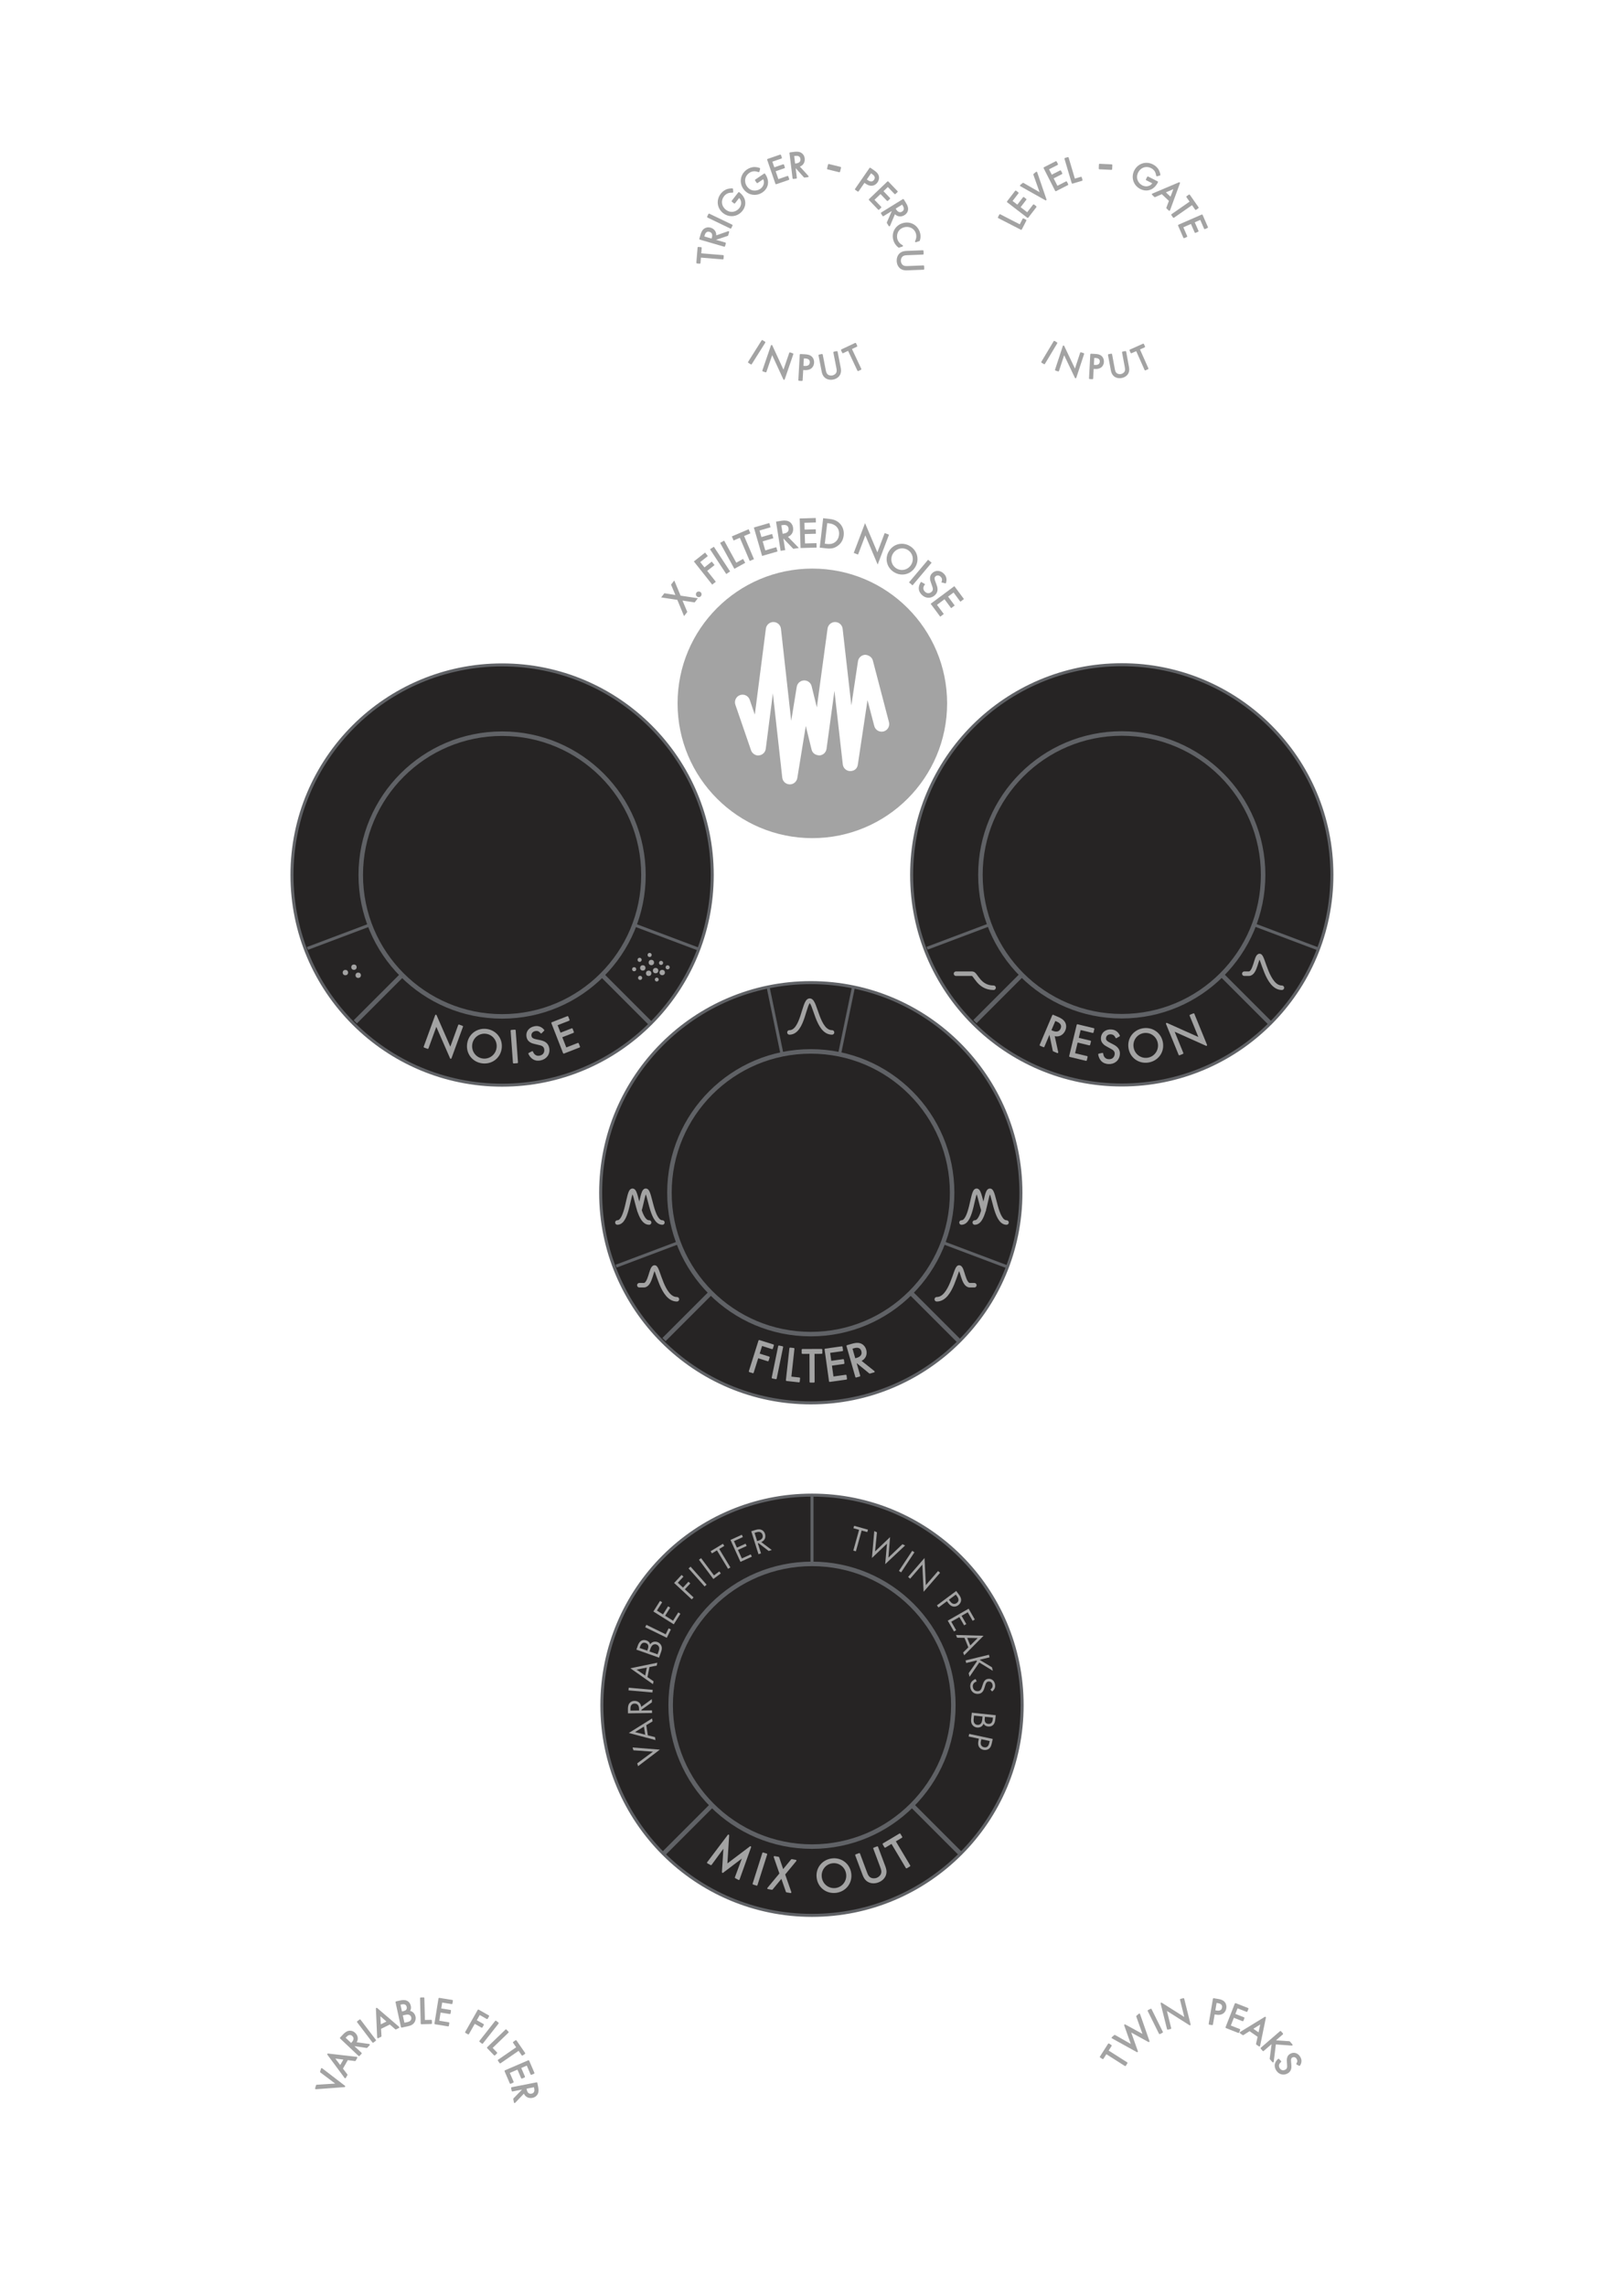 <?xml version="1.0" encoding="utf-8"?>
<!-- Generator: Adobe Illustrator 24.0.2, SVG Export Plug-In . SVG Version: 6.00 Build 0)  -->
<svg version="1.0" id="Layer_1" xmlns="http://www.w3.org/2000/svg" xmlns:xlink="http://www.w3.org/1999/xlink" x="0px" y="0px"
	 width="270px" height="380px" viewBox="0 0 270 380" enable-background="new 0 0 270 380" xml:space="preserve">
<g id="_x31_0">
	<rect y="-0" fill="none" width="270" height="380"/>
	<g>
		<circle fill="#262424" stroke="#606266" stroke-width="0.5" stroke-miterlimit="10" cx="83.477" cy="145.477" r="34.934"/>
		
			<line fill="none" stroke="#606266" stroke-width="0.75" stroke-miterlimit="10" x1="83.477" y1="145.477" x2="59.07" y2="169.884"/>
		
			<line fill="none" stroke="#606266" stroke-width="0.5" stroke-miterlimit="10" x1="83.477" y1="145.477" x2="51.116" y2="157.68"/>
		
			<line fill="none" stroke="#606266" stroke-width="0.5" stroke-miterlimit="10" x1="83.477" y1="145.477" x2="116.172" y2="157.807"/>
		
			<line fill="none" stroke="#606266" stroke-width="0.75" stroke-miterlimit="10" x1="83.477" y1="145.477" x2="108.178" y2="170.179"/>
		<circle fill="#262424" stroke="#606266" stroke-width="0.75" stroke-miterlimit="10" cx="83.477" cy="145.477" r="23.5"/>
	</g>
	<g>
		<circle fill="#262424" stroke="#606266" stroke-width="0.5" stroke-miterlimit="10" cx="186.5" cy="145.446" r="34.934"/>
		
			<line fill="none" stroke="#606266" stroke-width="0.75" stroke-miterlimit="10" x1="186.5" y1="145.446" x2="162.093" y2="169.852"/>
		
			<line fill="none" stroke="#606266" stroke-width="0.5" stroke-miterlimit="10" x1="186.5" y1="145.446" x2="154.14" y2="157.649"/>
		
			<line fill="none" stroke="#606266" stroke-width="0.5" stroke-miterlimit="10" x1="186.5" y1="145.446" x2="219.196" y2="157.775"/>
		
			<line fill="none" stroke="#606266" stroke-width="0.75" stroke-miterlimit="10" x1="186.5" y1="145.446" x2="211.202" y2="170.147"/>
		<circle fill="#262424" stroke="#606266" stroke-width="0.75" stroke-miterlimit="10" cx="186.5" cy="145.446" r="23.5"/>
	</g>
	<g>
		<circle fill="#262424" stroke="#606266" stroke-width="0.5" stroke-miterlimit="10" cx="134.798" cy="198.298" r="34.934"/>
		
			<line fill="none" stroke="#606266" stroke-width="0.75" stroke-miterlimit="10" x1="134.798" y1="198.298" x2="110.391" y2="222.705"/>
		
			<line fill="none" stroke="#606266" stroke-width="0.5" stroke-miterlimit="10" x1="134.798" y1="198.298" x2="102.438" y2="210.501"/>
		
			<line fill="none" stroke="#606266" stroke-width="0.5" stroke-miterlimit="10" x1="134.798" y1="198.298" x2="127.698" y2="164.086"/>
		
			<line fill="none" stroke="#606266" stroke-width="0.5" stroke-miterlimit="10" x1="134.798" y1="198.298" x2="141.897" y2="164.086"/>
		
			<line fill="none" stroke="#606266" stroke-width="0.5" stroke-miterlimit="10" x1="134.798" y1="198.298" x2="167.493" y2="210.628"/>
		
			<line fill="none" stroke="#606266" stroke-width="0.75" stroke-miterlimit="10" x1="134.798" y1="198.298" x2="159.5" y2="223"/>
		<circle fill="#262424" stroke="#606266" stroke-width="0.75" stroke-miterlimit="10" cx="134.798" cy="198.298" r="23.5"/>
	</g>
	<g>
		<circle fill="#262424" stroke="#606266" stroke-width="0.5" stroke-miterlimit="10" cx="135" cy="283.5" r="34.934"/>
		
			<line fill="none" stroke="#606266" stroke-width="0.75" stroke-miterlimit="10" x1="135" y1="283.5" x2="110.304" y2="308.196"/>
		
			<line fill="none" stroke="#606266" stroke-width="0.75" stroke-miterlimit="10" x1="135" y1="283.5" x2="159.696" y2="308.196"/>
		<line fill="none" stroke="#606266" stroke-width="0.5" stroke-miterlimit="10" x1="135" y1="248.566" x2="135" y2="283.5"/>
		<circle fill="#262424" stroke="#606266" stroke-width="0.75" stroke-miterlimit="10" cx="135" cy="283.5" r="23.5"/>
	</g>
	<g>
		<circle fill="none" cx="71" cy="351" r="14.578"/>
		
			<path fill="#A3A3A3" stroke="#A3A3A3" stroke-width="0.25" stroke-linecap="round" stroke-linejoin="round" stroke-miterlimit="10" d="
			M52.661,346.719l3.413-0.215l-2.734-2.055l0.148-0.495l3.781,2.907l-4.756,0.353L52.661,346.719z"/>
		
			<path fill="#A3A3A3" stroke="#A3A3A3" stroke-width="0.25" stroke-linecap="round" stroke-linejoin="round" stroke-miterlimit="10" d="
			M57.758,342.368l-0.889,1.55l0.777,1.025l-0.256,0.448l-2.859-3.863l4.754,0.553l-0.256,0.448
			L57.758,342.368z M57.285,342.307l-1.809-0.223l1.102,1.458L57.285,342.307z"/>
		
			<path fill="#A3A3A3" stroke="#A3A3A3" stroke-width="0.25" stroke-linecap="round" stroke-linejoin="round" stroke-miterlimit="10" d="
			M57.107,338.333c0.194-0.206,0.498-0.499,0.869-0.581c0.287-0.066,0.668-0,0.992,0.307
			c0.466,0.441,0.52,1.071,0.114,1.563l2.278,0.319l-0.389,0.412l-2.213-0.335l-0.082,0.088
			l1.335,1.262l-0.319,0.338l-3.049-2.883L57.107,338.333z M58.377,339.818l0.203-0.214
			c0.397-0.421,0.434-0.862,0.078-1.2c-0.17-0.16-0.387-0.269-0.678-0.181
			c-0.207,0.063-0.363,0.21-0.502,0.356l-0.194,0.206L58.377,339.818z"/>
		
			<path fill="#A3A3A3" stroke="#A3A3A3" stroke-width="0.25" stroke-linecap="round" stroke-linejoin="round" stroke-miterlimit="10" d="
			M59.848,335.855l2.537,3.345l-0.371,0.281l-2.537-3.346L59.848,335.855z"/>
		
			<path fill="#A3A3A3" stroke="#A3A3A3" stroke-width="0.25" stroke-linecap="round" stroke-linejoin="round" stroke-miterlimit="10" d="
			M64.832,336.432l-1.607,0.791l0.072,1.287l-0.465,0.228l-0.21-4.809l3.638,3.12l-0.463,0.228
			L64.832,336.432z M64.473,336.116l-1.377-1.198l0.099,1.828L64.473,336.116z"/>
		
			<path fill="#A3A3A3" stroke="#A3A3A3" stroke-width="0.25" stroke-linecap="round" stroke-linejoin="round" stroke-miterlimit="10" d="
			M66.623,332.693c0.229-0.048,0.645-0.12,0.999,0.054c0.151,0.071,0.446,0.271,0.556,0.77
			c0.043,0.204,0.078,0.571-0.23,0.897c0.604,0.016,0.922,0.469,1.008,0.864
			c0.086,0.394-0.041,0.758-0.226,0.979c-0.271,0.331-0.644,0.424-0.927,0.486l-1.023,0.223
			l-0.896-4.111L66.623,332.693z M66.732,334.562l0.346-0.075c0.24-0.052,0.797-0.226,0.658-0.859
			c-0.148-0.679-0.816-0.545-0.945-0.518l-0.357,0.078L66.732,334.562z M67.141,336.435l0.525-0.114
			c0.264-0.058,0.52-0.132,0.684-0.331c0.134-0.151,0.2-0.378,0.146-0.625
			c-0.07-0.327-0.304-0.476-0.482-0.528c-0.174-0.053-0.396-0.042-0.724,0.028l-0.468,0.102
			L67.141,336.435z"/>
		
			<path fill="#A3A3A3" stroke="#A3A3A3" stroke-width="0.25" stroke-linecap="round" stroke-linejoin="round" stroke-miterlimit="10" d="
			M70.428,332.197l0.096,3.759l1.158-0.029l0.012,0.439l-1.625,0.042l-0.107-4.199L70.428,332.197z"/>
		
			<path fill="#A3A3A3" stroke="#A3A3A3" stroke-width="0.25" stroke-linecap="round" stroke-linejoin="round" stroke-miterlimit="10" d="
			M75.102,333.054l-1.689-0.271l-0.197,1.229l1.641,0.264l-0.07,0.434l-1.64-0.262l-0.258,1.609
			l1.689,0.27l-0.069,0.435l-2.15-0.344l0.664-4.143l2.149,0.344L75.102,333.054z"/>
		
			<path fill="#A3A3A3" stroke="#A3A3A3" stroke-width="0.25" stroke-linecap="round" stroke-linejoin="round" stroke-miterlimit="10" d="
			M80.977,335.548l-1.26-0.716l-0.613,1.079l1.217,0.691l-0.218,0.384l-1.216-0.691l-1.027,1.806
			l-0.404-0.23l2.074-3.652l1.665,0.946L80.977,335.548z"/>
		
			<path fill="#A3A3A3" stroke="#A3A3A3" stroke-width="0.25" stroke-linecap="round" stroke-linejoin="round" stroke-miterlimit="10" d="
			M82.785,336.352l-2.596,3.3l-0.366-0.288l2.596-3.299L82.785,336.352z"/>
		
			<path fill="#A3A3A3" stroke="#A3A3A3" stroke-width="0.25" stroke-linecap="round" stroke-linejoin="round" stroke-miterlimit="10" d="
			M84.442,337.853l-2.71,2.611l0.805,0.836l-0.316,0.306l-1.129-1.172l3.027-2.917L84.442,337.853z"/>
		
			<path fill="#A3A3A3" stroke="#A3A3A3" stroke-width="0.25" stroke-linecap="round" stroke-linejoin="round" stroke-miterlimit="10" d="
			M86.254,340.782l-3.098,2.133l-0.266-0.384l3.1-2.133l-0.579-0.84l0.362-0.251l1.422,2.066
			l-0.362,0.25L86.254,340.782z"/>
		
			<path fill="#A3A3A3" stroke="#A3A3A3" stroke-width="0.25" stroke-linecap="round" stroke-linejoin="round" stroke-miterlimit="10" d="
			M88.322,344.822l-0.677-1.574L86.5,343.742l0.657,1.528l-0.405,0.175l-0.658-1.528l-1.498,0.645
			l0.677,1.574l-0.405,0.175l-0.861-2.002l3.86-1.662l0.862,2.002L88.322,344.822z"/>
		
			<path fill="#A3A3A3" stroke="#A3A3A3" stroke-width="0.25" stroke-linecap="round" stroke-linejoin="round" stroke-miterlimit="10" d="
			M89.348,346.979c0.055,0.278,0.117,0.694-0.033,1.045c-0.113,0.272-0.387,0.544-0.826,0.63
			c-0.629,0.124-1.174-0.2-1.338-0.816l-1.586,1.67l-0.107-0.557l1.558-1.606l-0.022-0.117
			l-1.803,0.353l-0.09-0.457l4.119-0.805L89.348,346.979z M87.399,347.149l0.058,0.29
			c0.109,0.568,0.448,0.854,0.93,0.761c0.229-0.045,0.444-0.158,0.542-0.446
			c0.067-0.206,0.04-0.418,0.001-0.616l-0.055-0.277L87.399,347.149z"/>
	</g>
	<g>
		<circle fill="none" cx="199.5" cy="351.034" r="14.578"/>
		
			<path fill="#A3A3A3" stroke="#A3A3A3" stroke-width="0.25" stroke-linecap="round" stroke-linejoin="round" stroke-miterlimit="10" d="
			M184.152,340.949l3.174,2.021l-0.25,0.394l-3.175-2.021l-0.548,0.86l-0.372-0.237l1.347-2.114
			l0.373,0.236L184.152,340.949z"/>
		
			<path fill="#A3A3A3" stroke="#A3A3A3" stroke-width="0.25" stroke-linecap="round" stroke-linejoin="round" stroke-miterlimit="10" d="
			M185.33,338.433l2.904,1.652l-1.213-3.405l3.148,1.723l-1.137-3.186l0.389-0.339l1.569,4.499
			l-3.14-1.732l1.207,3.409l-4.119-2.282L185.33,338.433z"/>
		
			<path fill="#A3A3A3" stroke="#A3A3A3" stroke-width="0.25" stroke-linecap="round" stroke-linejoin="round" stroke-miterlimit="10" d="
			M191.346,334.081l1.868,3.762l-0.417,0.207l-1.867-3.761L191.346,334.081z"/>
		
			<path fill="#A3A3A3" stroke="#A3A3A3" stroke-width="0.25" stroke-linecap="round" stroke-linejoin="round" stroke-miterlimit="10" d="
			M194.143,337.311l-1.06-4.251l4.012,2.541l-0.788-3.163l0.453-0.113l1.062,4.265l-4.012-2.542
			l0.785,3.151L194.143,337.311z"/>
		
			<path fill="#A3A3A3" stroke="#A3A3A3" stroke-width="0.25" stroke-linecap="round" stroke-linejoin="round" stroke-miterlimit="10" d="
			M202.531,332.459c0.417,0.07,0.757,0.18,0.996,0.469c0.26,0.313,0.271,0.692,0.228,0.953
			c-0.099,0.585-0.564,1.101-1.509,0.94l-0.404-0.067l-0.307,1.802l-0.46-0.078l0.704-4.147
			L202.531,332.459z M201.915,334.318l0.38,0.064c0.547,0.092,0.923-0.125,1.004-0.603
			c0.112-0.659-0.492-0.826-0.791-0.877l-0.342-0.057L201.915,334.318z"/>
		
			<path fill="#A3A3A3" stroke="#A3A3A3" stroke-width="0.25" stroke-linecap="round" stroke-linejoin="round" stroke-miterlimit="10" d="
			M207.277,334.352l-1.595-0.625l-0.455,1.162l1.548,0.606l-0.16,0.411l-1.549-0.607l-0.594,1.521
			l1.595,0.625l-0.161,0.411l-2.029-0.795l1.532-3.911l2.028,0.794L207.277,334.352z"/>
		
			<path fill="#A3A3A3" stroke="#A3A3A3" stroke-width="0.25" stroke-linecap="round" stroke-linejoin="round" stroke-miterlimit="10" d="
			M209.223,338.563l-1.472-1.022l-1.091,0.687l-0.424-0.295l4.104-2.518l-0.964,4.698l-0.425-0.295
			L209.223,338.563z M209.324,338.096l0.381-1.786l-1.552,0.973L209.324,338.096z"/>
		
			<path fill="#A3A3A3" stroke="#A3A3A3" stroke-width="0.25" stroke-linecap="round" stroke-linejoin="round" stroke-miterlimit="10" d="
			M211.832,339.311l2.531,0.175l0.412,0.476l-2.766-0.205l-0.369,2.998l-0.42-0.485l0.333-2.559
			l-0.169-0.012l-1.366,1.182l-0.306-0.353l3.176-2.746l0.305,0.352L211.832,339.311z"/>
		
			<path fill="#A3A3A3" stroke="#A3A3A3" stroke-width="0.25" stroke-linecap="round" stroke-linejoin="round" stroke-miterlimit="10" d="
			M215.64,343.12c0.073-0.104,0.138-0.247,0.159-0.366c0.017-0.102,0.017-0.273-0.098-0.484
			c-0.198-0.365-0.564-0.496-0.906-0.31c-0.145,0.078-0.205,0.162-0.246,0.312
			c-0.051,0.17-0.036,0.342-0.021,0.513l0.037,0.438c0.023,0.267,0.032,0.521-0.039,0.76
			c-0.086,0.29-0.259,0.484-0.524,0.628c-0.681,0.37-1.407,0.113-1.768-0.551
			c-0.132-0.243-0.248-0.575-0.137-0.964c0.077-0.278,0.272-0.527,0.466-0.698l0.326,0.338
			c-0.178,0.132-0.295,0.312-0.349,0.477c-0.073,0.247-0.019,0.453,0.083,0.642
			c0.273,0.503,0.762,0.545,1.133,0.344c0.166-0.09,0.283-0.217,0.332-0.417
			c0.043-0.158,0.031-0.338,0.015-0.58l-0.026-0.416c-0.012-0.18-0.033-0.404,0.037-0.657
			c0.068-0.244,0.188-0.433,0.465-0.581c0.569-0.31,1.188-0.08,1.513,0.517
			c0.124,0.227,0.179,0.433,0.155,0.682c-0.018,0.203-0.098,0.411-0.213,0.581L215.64,343.12z"/>
	</g>
	<g>
		
			<ellipse transform="matrix(0.082 -0.997 0.997 0.082 7.765 241.427)" fill="none" cx="135" cy="116.496" rx="25.58" ry="25.58"/>
		<path fill="#A3A3A3" stroke="#A3A3A3" stroke-width="0.25" stroke-miterlimit="10" d="M112.697,99.616l-2.547-0.388
			l0.359-0.465l1.979,0.312l-0.779-1.859l0.359-0.464l0.997,2.389l2.733,0.41l-0.359,0.464
			l-2.17-0.326l0.852,2.029l-0.359,0.464L112.697,99.616z"/>
		<path fill="#A3A3A3" stroke="#A3A3A3" stroke-width="0.25" stroke-miterlimit="10" d="M115.916,98.566
			c0.129-0.137,0.357-0.145,0.494-0.015c0.139,0.129,0.146,0.357,0.016,0.495
			c-0.129,0.138-0.356,0.145-0.494,0.016C115.794,98.932,115.787,98.704,115.916,98.566z"/>
		<path fill="#A3A3A3" stroke="#A3A3A3" stroke-width="0.25" stroke-miterlimit="10" d="M117.506,92.426l-1.262,0.997
			l0.855,1.082l1.217-0.963l0.305,0.384l-1.219,0.963l1.432,1.81l-0.404,0.321l-2.895-3.659
			l1.668-1.317L117.506,92.426z"/>
		<path fill="#A3A3A3" stroke="#A3A3A3" stroke-width="0.25" stroke-miterlimit="10" d="M118.65,91.07l2.563,3.902
			l-0.433,0.285l-2.564-3.904L118.65,91.07z"/>
		<path fill="#A3A3A3" stroke="#A3A3A3" stroke-width="0.25" stroke-miterlimit="10" d="M120.348,90.053l2.014,3.665
			l1.129-0.622l0.236,0.43l-1.584,0.87l-2.249-4.094L120.348,90.053z"/>
		<path fill="#A3A3A3" stroke="#A3A3A3" stroke-width="0.25" stroke-miterlimit="10" d="M123.549,89.047l1.641,3.848
			l-0.477,0.203l-1.641-3.848l-1.044,0.446l-0.192-0.451l2.565-1.094l0.192,0.451L123.549,89.047z"/>
		<path fill="#A3A3A3" stroke="#A3A3A3" stroke-width="0.25" stroke-miterlimit="10" d="M127.949,87.581l-1.829,0.531
			l0.387,1.332l1.776-0.515l0.136,0.47l-1.775,0.516l0.505,1.743l1.83-0.532l0.137,0.471
			l-2.327,0.675l-1.302-4.486l2.326-0.675L127.949,87.581z"/>
		<path fill="#A3A3A3" stroke="#A3A3A3" stroke-width="0.25" stroke-miterlimit="10" d="M129.908,86.71
			c0.311-0.05,0.776-0.101,1.159,0.079c0.298,0.138,0.587,0.453,0.665,0.944
			c0.109,0.704-0.271,1.294-0.963,1.452l1.788,1.83l-0.622,0.096l-1.719-1.796l-0.131,0.02
			l0.316,2.018l-0.512,0.08l-0.723-4.607L129.908,86.71z M130.015,88.88l0.325-0.051
			c0.635-0.1,0.967-0.463,0.883-1.003c-0.041-0.254-0.156-0.498-0.473-0.62
			c-0.226-0.084-0.462-0.062-0.684-0.027l-0.311,0.049L130.015,88.88z"/>
		<path fill="#A3A3A3" stroke="#A3A3A3" stroke-width="0.25" stroke-miterlimit="10" d="M135.517,86.737l-1.904,0.054
			l0.04,1.386l1.848-0.054l0.015,0.491l-1.848,0.053l0.052,1.813l1.904-0.055l0.015,0.491
			l-2.423,0.069l-0.135-4.668l2.422-0.07L135.517,86.737z"/>
		<path fill="#A3A3A3" stroke="#A3A3A3" stroke-width="0.25" stroke-miterlimit="10" d="M136.967,86.29l0.945,0.11
			c0.467,0.056,1.121,0.182,1.647,0.744c0.382,0.406,0.681,1.039,0.584,1.875
			c-0.115,0.972-0.656,1.438-1.023,1.684c-0.467,0.312-0.933,0.434-1.761,0.336l-0.938-0.11
			L136.967,86.29z M136.993,90.5l0.452,0.054c0.369,0.043,0.881,0.061,1.377-0.262
			c0.382-0.25,0.715-0.677,0.792-1.339c0.131-1.111-0.563-1.926-1.738-2.065l-0.452-0.052
			L136.993,90.5z"/>
		<path fill="#A3A3A3" stroke="#A3A3A3" stroke-width="0.25" stroke-miterlimit="10" d="M142.101,91.853l1.724-4.546
			l2.05,4.855l1.283-3.381l0.483,0.183l-1.729,4.559l-2.05-4.855l-1.278,3.369L142.101,91.853z"/>
		<path fill="#A3A3A3" stroke="#A3A3A3" stroke-width="0.25" stroke-miterlimit="10" d="M147.923,91.659
			c0.747-1.177,2.212-1.457,3.347-0.736c1.136,0.721,1.504,2.167,0.756,3.343
			c-0.744,1.17-2.207,1.46-3.348,0.736C147.537,94.277,147.179,92.83,147.923,91.659z
			 M148.372,91.945c-0.575,0.903-0.317,2.08,0.569,2.643c0.887,0.563,2.06,0.297,2.635-0.608
			c0.574-0.904,0.318-2.08-0.568-2.643S148.946,91.04,148.372,91.945z"/>
		<path fill="#A3A3A3" stroke="#A3A3A3" stroke-width="0.25" stroke-miterlimit="10" d="M154.713,93.567l-3.012,3.573
			l-0.396-0.334l3.012-3.573L154.713,93.567z"/>
		<path fill="#A3A3A3" stroke="#A3A3A3" stroke-width="0.25" stroke-miterlimit="10" d="M156.68,96.741
			c0.046-0.132,0.073-0.306,0.061-0.44c-0.014-0.113-0.065-0.297-0.25-0.488
			c-0.323-0.332-0.754-0.363-1.064-0.06c-0.131,0.126-0.172,0.236-0.169,0.408
			c-0.003,0.198,0.063,0.376,0.131,0.557l0.171,0.458c0.105,0.278,0.191,0.546,0.188,0.824
			c-0.005,0.337-0.132,0.598-0.373,0.832c-0.617,0.601-1.474,0.544-2.059-0.058
			c-0.215-0.221-0.439-0.541-0.438-0.992c0-0.321,0.133-0.646,0.29-0.886l0.452,0.263
			c-0.152,0.196-0.224,0.422-0.232,0.616c-0.003,0.288,0.117,0.492,0.283,0.662
			c0.444,0.457,0.98,0.355,1.317,0.029c0.149-0.147,0.237-0.318,0.229-0.547
			c-0.002-0.182-0.068-0.372-0.16-0.625l-0.151-0.438c-0.066-0.189-0.158-0.423-0.158-0.715
			c-0.001-0.282,0.071-0.519,0.322-0.764c0.517-0.501,1.249-0.442,1.776,0.099
			c0.199,0.206,0.32,0.411,0.371,0.684c0.041,0.223,0.019,0.471-0.054,0.688L156.68,96.741z"/>
		<path fill="#A3A3A3" stroke="#A3A3A3" stroke-width="0.25" stroke-miterlimit="10" d="M159.696,99.859l-1.134-1.526
			l-1.111,0.825l1.1,1.482l-0.393,0.292l-1.1-1.482l-1.454,1.081l1.134,1.525l-0.393,0.292
			l-1.443-1.942l3.744-2.781l1.441,1.943L159.696,99.859z"/>
	</g>
	<g>
		<circle fill="none" cx="83.5" cy="145.5" r="28.595"/>
		<path fill="#A3A3A3" stroke="#A3A3A3" stroke-width="0.25" stroke-linejoin="round" stroke-miterlimit="10" d="M70.562,174.046
			l1.904-5.223l2.414,5.52l1.416-3.884l0.557,0.203l-1.91,5.238l-2.414-5.521l-1.41,3.871
			L70.562,174.046z"/>
		<path fill="#A3A3A3" stroke="#A3A3A3" stroke-width="0.25" stroke-linejoin="round" stroke-miterlimit="10" d="
			M77.775,173.644c0.16-1.583,1.512-2.619,3.039-2.463c1.527,0.155,2.642,1.442,2.48,3.026
			c-0.16,1.575-1.504,2.618-3.039,2.462C78.72,176.513,77.615,175.218,77.775,173.644z
			 M78.379,173.706c-0.123,1.216,0.74,2.285,1.934,2.406c1.192,0.122,2.254-0.75,2.378-1.967
			s-0.739-2.286-1.933-2.407S78.503,172.488,78.379,173.706z"/>
		<path fill="#A3A3A3" stroke="#A3A3A3" stroke-width="0.25" stroke-linejoin="round" stroke-miterlimit="10" d="
			M85.609,171.308l0.385,5.326l-0.591,0.042l-0.385-5.325L85.609,171.308z"/>
		<path fill="#A3A3A3" stroke="#A3A3A3" stroke-width="0.25" stroke-linejoin="round" stroke-miterlimit="10" d="M89.967,171.684
			c-0.1-0.125-0.249-0.258-0.387-0.329c-0.117-0.056-0.327-0.118-0.625-0.057
			c-0.516,0.108-0.809,0.504-0.707,0.989c0.043,0.204,0.121,0.31,0.291,0.413
			c0.188,0.125,0.402,0.17,0.615,0.215l0.547,0.115c0.332,0.069,0.644,0.151,0.908,0.324
			c0.322,0.211,0.495,0.493,0.574,0.868c0.2,0.963-0.378,1.753-1.316,1.949
			c-0.345,0.072-0.79,0.092-1.223-0.187c-0.311-0.196-0.543-0.522-0.678-0.821l0.53-0.274
			c0.096,0.266,0.271,0.475,0.452,0.6c0.273,0.179,0.545,0.188,0.812,0.133
			c0.712-0.149,0.941-0.728,0.833-1.252c-0.05-0.235-0.162-0.424-0.386-0.557
			c-0.179-0.109-0.401-0.16-0.702-0.229l-0.515-0.122c-0.223-0.051-0.504-0.107-0.786-0.284
			c-0.273-0.173-0.456-0.387-0.538-0.779c-0.168-0.806,0.337-1.475,1.183-1.65
			c0.32-0.067,0.592-0.06,0.886,0.06c0.241,0.096,0.466,0.271,0.63,0.473L89.967,171.684z"/>
		<path fill="#A3A3A3" stroke="#A3A3A3" stroke-width="0.25" stroke-linejoin="round" stroke-miterlimit="10" d="
			M94.571,169.582l-2.027,0.791l0.576,1.476l1.968-0.768l0.203,0.521l-1.967,0.769l0.754,1.93
			l2.027-0.791l0.203,0.521l-2.579,1.007l-1.94-4.972l2.578-1.007L94.571,169.582z"/>
	</g>
	<g>
		<circle fill="none" cx="186.446" cy="145.5" r="28.595"/>
		<path fill="#A3A3A3" stroke="#A3A3A3" stroke-width="0.25" stroke-linejoin="round" stroke-miterlimit="10" d="
			M175.85,169.169c0.33,0.14,0.814,0.372,1.076,0.779c0.206,0.313,0.297,0.796,0.074,1.318
			c-0.318,0.751-1.047,1.094-1.812,0.83l0.628,2.858l-0.663-0.281l-0.581-2.787l-0.14-0.06
			l-0.914,2.15l-0.545-0.231l2.088-4.911L175.85,169.169z M174.639,171.341l0.346,0.147
			c0.678,0.287,1.221,0.137,1.465-0.439c0.115-0.271,0.15-0.579-0.084-0.887
			c-0.167-0.219-0.412-0.341-0.646-0.44l-0.332-0.141L174.639,171.341z"/>
		<path fill="#A3A3A3" stroke="#A3A3A3" stroke-width="0.25" stroke-linejoin="round" stroke-miterlimit="10" d="
			M181.686,171.604l-2.113-0.509l-0.371,1.538l2.052,0.495l-0.131,0.543l-2.052-0.494l-0.484,2.013
			l2.113,0.508l-0.131,0.544l-2.688-0.647l1.249-5.183l2.688,0.647L181.686,171.604z"/>
		<path fill="#A3A3A3" stroke="#A3A3A3" stroke-width="0.25" stroke-linejoin="round" stroke-miterlimit="10" d="
			M185.573,172.48c-0.062-0.149-0.171-0.316-0.285-0.42c-0.099-0.087-0.282-0.204-0.587-0.224
			c-0.526-0.035-0.915,0.268-0.948,0.762c-0.014,0.207,0.034,0.331,0.169,0.476
			c0.148,0.17,0.343,0.271,0.536,0.374l0.496,0.256c0.302,0.156,0.58,0.319,0.789,0.558
			c0.253,0.289,0.344,0.608,0.318,0.991c-0.065,0.981-0.836,1.588-1.792,1.524
			c-0.352-0.024-0.786-0.125-1.13-0.509c-0.246-0.273-0.381-0.65-0.432-0.974l0.585-0.122
			c0.021,0.282,0.133,0.531,0.274,0.701c0.216,0.246,0.475,0.328,0.746,0.345
			c0.727,0.049,1.104-0.447,1.14-0.982c0.016-0.239-0.042-0.452-0.222-0.64
			c-0.143-0.154-0.343-0.264-0.614-0.41l-0.464-0.256c-0.201-0.109-0.457-0.239-0.681-0.486
			c-0.217-0.238-0.336-0.494-0.31-0.894c0.055-0.822,0.722-1.332,1.584-1.274
			c0.327,0.022,0.587,0.103,0.838,0.297c0.206,0.158,0.376,0.386,0.479,0.625L185.573,172.48z"/>
		<path fill="#A3A3A3" stroke="#A3A3A3" stroke-width="0.25" stroke-linejoin="round" stroke-miterlimit="10" d="
			M187.743,174.231c-0.247-1.572,0.795-2.918,2.312-3.156c1.518-0.239,2.923,0.721,3.17,2.293
			c0.247,1.564-0.787,2.916-2.311,3.157C189.389,176.765,187.99,175.795,187.743,174.231z
			 M188.344,174.137c0.19,1.208,1.298,2.021,2.482,1.835c1.186-0.187,1.989-1.3,1.799-2.51
			s-1.298-2.021-2.482-1.835C188.957,171.814,188.153,172.929,188.344,174.137z"/>
		<path fill="#A3A3A3" stroke="#A3A3A3" stroke-width="0.25" stroke-linejoin="round" stroke-miterlimit="10" d="
			M196.072,175.324l-2.102-5.143l5.496,2.46l-1.563-3.825l0.548-0.223l2.107,5.157l-5.496-2.462
			l1.557,3.812L196.072,175.324z"/>
	</g>
	<g>
		<circle fill="none" cx="135" cy="198.5" r="28.595"/>
		
			<path fill="#A3A3A3" stroke="#A3A3A3" stroke-width="0.25" stroke-linecap="round" stroke-linejoin="round" stroke-miterlimit="10" d="
			M128.373,224.172l-1.754-0.553l-0.473,1.502l1.692,0.535l-0.169,0.534l-1.693-0.534l-0.792,2.517
			l-0.564-0.178l1.603-5.087l2.318,0.73L128.373,224.172z"/>
		
			<path fill="#A3A3A3" stroke="#A3A3A3" stroke-width="0.25" stroke-linecap="round" stroke-linejoin="round" stroke-miterlimit="10" d="
			M130.077,223.942l-1.073,5.227l-0.579-0.12l1.073-5.227L130.077,223.942z"/>
		
			<path fill="#A3A3A3" stroke="#A3A3A3" stroke-width="0.25" stroke-linecap="round" stroke-linejoin="round" stroke-miterlimit="10" d="
			M131.956,224.232l-0.521,4.743l1.462,0.161l-0.061,0.557l-2.051-0.226l0.582-5.299L131.956,224.232z"
			/>
		
			<path fill="#A3A3A3" stroke="#A3A3A3" stroke-width="0.25" stroke-linecap="round" stroke-linejoin="round" stroke-miterlimit="10" d="
			M135.297,224.954l0.016,4.779l-0.592,0.003l-0.016-4.779l-1.297,0.004l-0.002-0.561l3.186-0.011
			l0.002,0.561L135.297,224.954z"/>
		
			<path fill="#A3A3A3" stroke="#A3A3A3" stroke-width="0.25" stroke-linecap="round" stroke-linejoin="round" stroke-miterlimit="10" d="
			M140.033,224.508l-2.154,0.302l0.22,1.568l2.091-0.292l0.077,0.555l-2.091,0.292l0.286,2.05
			l2.154-0.301l0.077,0.555l-2.74,0.384l-0.737-5.283l2.739-0.384L140.033,224.508z"/>
		
			<path fill="#A3A3A3" stroke="#A3A3A3" stroke-width="0.25" stroke-linecap="round" stroke-linejoin="round" stroke-miterlimit="10" d="
			M141.679,223.522c0.347-0.098,0.868-0.224,1.327-0.072c0.357,0.115,0.732,0.432,0.888,0.978
			c0.226,0.785-0.126,1.51-0.888,1.787l2.288,1.826l-0.692,0.199l-2.205-1.801l-0.146,0.043
			l0.643,2.247l-0.568,0.163l-1.469-5.132L141.679,223.522z M142.105,225.971l0.361-0.103
			c0.707-0.203,1.034-0.662,0.861-1.263c-0.08-0.284-0.246-0.543-0.623-0.636
			c-0.268-0.064-0.533-0.006-0.78,0.064l-0.346,0.1L142.105,225.971z"/>
	</g>
	<g>
		<circle fill="none" cx="135" cy="283.5" r="28.595"/>
		
			<path fill="#A3A3A3" stroke="#A3A3A3" stroke-width="0.25" stroke-linecap="round" stroke-linejoin="round" stroke-miterlimit="10" d="
			M117.671,309.674l3.433-4.549l-0.312,4.936l3.965-2.997l-1.92,5.365l-0.537-0.286l1.303-3.511
			l-3.453,2.616l0.271-4.313l-2.213,3.025L117.671,309.674z"/>
		
			<path fill="#A3A3A3" stroke="#A3A3A3" stroke-width="0.25" stroke-linecap="round" stroke-linejoin="round" stroke-miterlimit="10" d="
			M127.426,308.28l-1.613,5.087l-0.564-0.179l1.613-5.087L127.426,308.28z"/>
		
			<path fill="#A3A3A3" stroke="#A3A3A3" stroke-width="0.25" stroke-linecap="round" stroke-linejoin="round" stroke-miterlimit="10" d="
			M129.721,311.493l-0.965-2.787l0.663,0.116l0.74,2.17l1.468-1.782l0.662,0.117l-1.89,2.285
			l1.044,2.989l-0.663-0.116l-0.826-2.373l-1.603,1.946l-0.662-0.117L129.721,311.493z"/>
		
			<path fill="#A3A3A3" stroke="#A3A3A3" stroke-width="0.25" stroke-linecap="round" stroke-linejoin="round" stroke-miterlimit="10" d="
			M135.903,312.215c-0.221-1.577,0.846-2.904,2.366-3.117c1.52-0.213,2.91,0.772,3.13,2.348
			c0.22,1.568-0.837,2.902-2.366,3.116C137.504,314.777,136.123,313.783,135.903,312.215z
			 M136.505,312.131c0.169,1.211,1.263,2.043,2.45,1.877c1.188-0.166,2.012-1.266,1.843-2.477
			c-0.169-1.211-1.263-2.044-2.451-1.878C137.158,309.818,136.336,310.918,136.505,312.131z"/>
		
			<path fill="#A3A3A3" stroke="#A3A3A3" stroke-width="0.25" stroke-linecap="round" stroke-linejoin="round" stroke-miterlimit="10" d="
			M144.009,311.272c0.157,0.42,0.329,0.877,0.853,1.065c0.266,0.096,0.653,0.08,0.932-0.023
			c0.277-0.104,0.58-0.346,0.717-0.593c0.271-0.487,0.1-0.944-0.057-1.364l-1.148-3.066
			l0.555-0.208l1.204,3.216c0.157,0.419,0.265,0.841,0.135,1.318
			c-0.146,0.524-0.571,0.984-1.21,1.222c-0.637,0.237-1.26,0.173-1.714-0.128
			c-0.411-0.273-0.606-0.661-0.765-1.081l-1.204-3.216l0.556-0.208L144.009,311.272z"/>
		
			<path fill="#A3A3A3" stroke="#A3A3A3" stroke-width="0.25" stroke-linecap="round" stroke-linejoin="round" stroke-miterlimit="10" d="
			M148.771,306.086l2.447,4.106l-0.508,0.303l-2.449-4.106l-1.113,0.665l-0.287-0.481l2.736-1.631
			l0.288,0.481L148.771,306.086z"/>
	</g>
	<g>
		<circle fill="none" cx="135" cy="283.449" r="28.595"/>
		<path fill="#A3A3A3" d="M143.256,254.453l-0.958,3.453l-0.428-0.119l0.958-3.453l-0.938-0.259l0.112-0.406
			l2.304,0.639l-0.113,0.405L143.256,254.453z"/>
		<path fill="#A3A3A3" d="M145.799,254.754l-0.312,3.168l2.494-2.374l-0.279,3.408l2.331-2.226l0.446,0.208
			l-3.307,3.108l0.289-3.403l-2.498,2.373l0.39-4.47L145.799,254.754z"/>
		<path fill="#A3A3A3" d="M152.028,258.073l-2.209,3.338l-0.37-0.245l2.209-3.339L152.028,258.073z"/>
		<path fill="#A3A3A3" d="M150.98,262.169l2.73-3.152l0.218,4.515l2.031-2.345l0.336,0.291l-2.739,3.161
			l-0.217-4.516l-2.023,2.337L150.98,262.169z"/>
		<path fill="#A3A3A3" d="M159.412,265.084c0.239,0.322,0.402,0.62,0.375,0.977
			c-0.025,0.387-0.267,0.655-0.469,0.806c-0.452,0.338-1.11,0.387-1.655-0.344l-0.233-0.313
			l-1.395,1.04l-0.266-0.355l3.208-2.391L159.412,265.084z M157.767,265.959l0.219,0.293
			c0.315,0.423,0.717,0.52,1.087,0.244c0.51-0.38,0.203-0.892,0.031-1.123l-0.197-0.264
			L157.767,265.959z"/>
		<path fill="#A3A3A3" d="M161.707,269.458l-0.812-1.414l-1.029,0.59l0.787,1.374l-0.363,0.208l-0.787-1.373
			l-1.348,0.773l0.812,1.413l-0.364,0.208l-1.032-1.798l3.469-1.989l1.031,1.799L161.707,269.458z"/>
		<path fill="#A3A3A3" d="M160.994,273.877l-0.642-1.58l-1.228-0.021l-0.186-0.455l4.583,0.128
			l-3.213,3.243l-0.185-0.457L160.994,273.877z M161.318,273.559l1.232-1.228l-1.744-0.03
			L161.318,273.559z"/>
		<path fill="#A3A3A3" d="M162.856,275.94l2.065,1.251l0.142,0.582l-2.251-1.379l-1.621,2.378l-0.143-0.595
			l1.397-2.021l-0.138-0.084l-1.672,0.405l-0.104-0.432l3.885-0.939l0.104,0.431L162.856,275.94z"/>
		<path fill="#A3A3A3" d="M164.663,280.883c0.101-0.064,0.21-0.168,0.272-0.267
			c0.051-0.083,0.112-0.234,0.086-0.461c-0.043-0.394-0.318-0.64-0.688-0.6
			c-0.154,0.018-0.239,0.069-0.328,0.188c-0.106,0.132-0.155,0.288-0.204,0.444l-0.124,0.399
			c-0.076,0.244-0.159,0.47-0.307,0.656c-0.182,0.225-0.404,0.335-0.689,0.366
			c-0.733,0.081-1.281-0.406-1.361-1.121c-0.029-0.263-0.012-0.597,0.226-0.9
			c0.169-0.218,0.43-0.367,0.662-0.447l0.167,0.416c-0.205,0.052-0.374,0.168-0.48,0.294
			c-0.153,0.193-0.18,0.395-0.156,0.597c0.06,0.543,0.475,0.755,0.875,0.711
			c0.178-0.02,0.327-0.091,0.442-0.248c0.095-0.125,0.149-0.288,0.222-0.507l0.126-0.376
			c0.056-0.163,0.116-0.369,0.27-0.567c0.147-0.191,0.32-0.312,0.618-0.346
			c0.614-0.068,1.077,0.355,1.148,1c0.027,0.245,0.002,0.446-0.107,0.657
			c-0.09,0.173-0.234,0.328-0.397,0.436L164.663,280.883z"/>
		<path fill="#A3A3A3" d="M165.47,285.874c-0.022,0.22-0.082,0.618-0.346,0.886
			c-0.108,0.116-0.378,0.322-0.861,0.271c-0.196-0.021-0.538-0.099-0.739-0.476
			c-0.195,0.541-0.699,0.693-1.082,0.653c-0.381-0.04-0.672-0.264-0.816-0.496
			c-0.217-0.342-0.191-0.708-0.162-0.982l0.104-0.99l3.979,0.418L165.47,285.874z M161.938,285.227
			l-0.053,0.507c-0.026,0.257-0.035,0.509,0.094,0.715c0.097,0.168,0.283,0.295,0.521,0.32
			c0.316,0.033,0.521-0.134,0.62-0.279c0.099-0.14,0.156-0.345,0.189-0.661l0.048-0.453
			L161.938,285.227z M163.751,285.417l-0.034,0.332c-0.025,0.233-0.035,0.788,0.579,0.852
			c0.656,0.069,0.735-0.573,0.749-0.699l0.037-0.347L163.751,285.417z"/>
		<path fill="#A3A3A3" d="M164.895,289.812c-0.084,0.394-0.202,0.711-0.487,0.926
			c-0.308,0.234-0.669,0.23-0.915,0.178c-0.551-0.119-1.021-0.581-0.83-1.472l0.081-0.382
			l-1.7-0.365l0.094-0.434l3.91,0.839L164.895,289.812z M163.154,289.149l-0.077,0.358
			c-0.11,0.516,0.081,0.881,0.531,0.979c0.622,0.134,0.805-0.435,0.865-0.716l0.069-0.321
			L163.154,289.149z"/>
	</g>
	<g>
		<circle fill="none" cx="135" cy="283.5" r="28.595"/>
		<path fill="#A3A3A3" d="M105.945,293.159l2.615-1.943l-3.25-0.223l-0.139-0.472l4.529,0.362l-3.617,2.75
			L105.945,293.159z"/>
		<path fill="#A3A3A3" d="M107.448,286.815l0.261,1.684l1.188,0.302l0.076,0.486l-4.428-1.177l3.87-2.417
			l0.075,0.486L107.448,286.815z M107.06,287.051l-1.48,0.911l1.688,0.43L107.06,287.051z"/>
		<path fill="#A3A3A3" d="M104.396,284.202c-0.003-0.27,0.01-0.671,0.209-0.975
			c0.153-0.235,0.457-0.443,0.883-0.448c0.611-0.008,1.066,0.388,1.115,0.992l1.771-1.294
			l0.006,0.54l-1.734,1.24l0.002,0.114l1.751-0.022l0.005,0.443l-3.999,0.052L104.396,284.202z
			 M106.251,284.376l-0.003-0.281c-0.008-0.552-0.275-0.878-0.743-0.873
			c-0.222,0.004-0.443,0.072-0.584,0.326c-0.1,0.182-0.108,0.385-0.106,0.577l0.004,0.27
			L106.251,284.376z"/>
		<path fill="#A3A3A3" d="M104.53,280.587l3.981,0.349l-0.039,0.441l-3.98-0.349L104.53,280.587z"/>
		<path fill="#A3A3A3" d="M107.983,277.149l-0.338,1.671l1.011,0.696l-0.098,0.482l-3.749-2.642l4.472-0.926
			l-0.097,0.483L107.983,277.149z M107.537,277.236l-1.705,0.341l1.436,0.989L107.537,277.236z"/>
		<path fill="#A3A3A3" d="M106.044,273.576c0.074-0.209,0.226-0.582,0.544-0.78
			c0.133-0.086,0.442-0.224,0.899-0.062c0.187,0.066,0.5,0.223,0.607,0.636
			c0.316-0.479,0.843-0.508,1.204-0.379s0.591,0.414,0.677,0.672c0.131,0.384,0.02,0.732-0.073,0.992
			l-0.333,0.938l-3.767-1.34L106.044,273.576z M107.606,274.424l0.112-0.316
			c0.078-0.22,0.217-0.755-0.364-0.963c-0.621-0.221-0.849,0.386-0.892,0.504l-0.116,0.327
			L107.606,274.424z M109.322,275.034l0.171-0.479c0.086-0.244,0.153-0.486,0.077-0.716
			c-0.056-0.185-0.205-0.353-0.432-0.434c-0.3-0.106-0.537,0.006-0.667,0.125
			c-0.13,0.113-0.234,0.299-0.341,0.598l-0.152,0.43L109.322,275.034z"/>
		<path fill="#A3A3A3" d="M107.463,270.131l3.214,1.573l0.484-0.991l0.377,0.185l-0.68,1.389l-3.591-1.757
			L107.463,270.131z"/>
		<path fill="#A3A3A3" d="M110.09,266.381l-0.869,1.381l1.006,0.633l0.844-1.34l0.354,0.223l-0.843,1.341
			l1.315,0.828l0.869-1.381l0.355,0.224l-1.105,1.757l-3.388-2.133l1.105-1.757L110.09,266.381z"/>
		<path fill="#A3A3A3" d="M113.627,262.124l-0.939,1.01l0.865,0.805l0.906-0.975l0.308,0.286l-0.906,0.975
			l1.449,1.348l-0.303,0.325l-2.93-2.724l1.242-1.335L113.627,262.124z"/>
		<path fill="#A3A3A3" d="M114.812,260.458l2.663,2.992l-0.332,0.296l-2.663-2.993L114.812,260.458z"/>
		<path fill="#A3A3A3" d="M116.559,259.043l2.146,2.869l0.884-0.662l0.251,0.337l-1.239,0.927l-2.397-3.206
			L116.559,259.043z"/>
		<path fill="#A3A3A3" d="M119.577,257.52l1.852,3.071l-0.38,0.229l-1.853-3.072l-0.834,0.503
			l-0.217-0.36l2.048-1.235l0.218,0.36L119.577,257.52z"/>
		<path fill="#A3A3A3" d="M123.511,255.537l-1.486,0.678l0.492,1.082l1.443-0.658l0.174,0.383l-1.442,0.658
			l0.646,1.415l1.486-0.678l0.174,0.384l-1.891,0.86l-1.661-3.645l1.891-0.862L123.511,255.537z"/>
		<path fill="#A3A3A3" d="M125.511,254.382c0.257-0.082,0.646-0.185,0.993-0.082
			c0.27,0.08,0.556,0.31,0.685,0.716c0.184,0.583-0.064,1.133-0.629,1.354l1.749,1.322
			l-0.515,0.162l-1.688-1.304l-0.107,0.035l0.525,1.669l-0.422,0.134l-1.203-3.813L125.511,254.382z
			 M125.879,256.208l0.27-0.085c0.526-0.165,0.761-0.516,0.62-0.961
			c-0.066-0.212-0.196-0.404-0.479-0.465c-0.202-0.042-0.4,0.007-0.583,0.065l-0.258,0.081
			L125.879,256.208z"/>
	</g>
	<g>
		<circle fill="none" cx="183.018" cy="44.245" r="14.578"/>
		
			<path fill="#A3A3A3" stroke="#A3A3A3" stroke-width="0.25" stroke-linecap="round" stroke-linejoin="round" stroke-miterlimit="10" d="
			M166.248,35.74l3.349,1.723l0.53-1.032l0.393,0.202l-0.744,1.447l-3.741-1.924L166.248,35.74z"/>
		
			<path fill="#A3A3A3" stroke="#A3A3A3" stroke-width="0.25" stroke-linecap="round" stroke-linejoin="round" stroke-miterlimit="10" d="
			M169.217,32.078l-1.045,1.357l0.988,0.761l1.014-1.316l0.349,0.27l-1.015,1.316l1.292,0.995
			l1.046-1.356l0.35,0.269l-1.33,1.726l-3.327-2.562l1.329-1.727L169.217,32.078z"/>
		
			<path fill="#A3A3A3" stroke="#A3A3A3" stroke-width="0.25" stroke-linecap="round" stroke-linejoin="round" stroke-miterlimit="10" d="
			M170.102,30.522l2.964,1.707l-1.142-3.224l0.396-0.331l1.543,4.515l-4.158-2.337L170.102,30.522z"/>
		
			<path fill="#A3A3A3" stroke="#A3A3A3" stroke-width="0.25" stroke-linecap="round" stroke-linejoin="round" stroke-miterlimit="10" d="
			M175.771,27.317l-1.528,0.778l0.566,1.112l1.483-0.755l0.2,0.393l-1.483,0.756l0.74,1.455
			l1.528-0.778l0.201,0.395l-1.945,0.989l-1.906-3.748l1.943-0.989L175.771,27.317z"/>
		
			<path fill="#A3A3A3" stroke="#A3A3A3" stroke-width="0.25" stroke-linecap="round" stroke-linejoin="round" stroke-miterlimit="10" d="
			M177.548,26.247l1.07,3.602l1.11-0.33l0.125,0.423l-1.557,0.462l-1.195-4.024L177.548,26.247z"/>
		
			<path fill="#A3A3A3" stroke="#A3A3A3" stroke-width="0.25" stroke-linecap="round" stroke-linejoin="round" stroke-miterlimit="10" d="
			M182.828,27.356l1.979,0.092l-0.03,0.665l-1.979-0.092L182.828,27.356z"/>
		
			<path fill="#A3A3A3" stroke="#A3A3A3" stroke-width="0.25" stroke-linecap="round" stroke-linejoin="round" stroke-miterlimit="10" d="
			M190.835,29.465l1.562,0.794l-0.046,0.09c-0.211,0.416-0.562,0.803-0.961,1.004
			c-0.19,0.095-0.877,0.404-1.737-0.033c-1.113-0.565-1.515-1.836-0.961-2.927
			s1.823-1.515,2.94-0.946c0.36,0.183,0.736,0.486,0.959,0.953
			c0.104,0.214,0.176,0.463,0.208,0.664l-0.452,0.124c-0.03-0.207-0.084-0.404-0.157-0.567
			c-0.105-0.238-0.302-0.55-0.751-0.777c-0.904-0.46-1.881-0.1-2.322,0.771
			c-0.52,1.024,0.033,1.955,0.742,2.314c0.5,0.254,1.061,0.221,1.466-0.047
			c0.128-0.084,0.292-0.229,0.423-0.458l-1.113-0.564L190.835,29.465z"/>
		
			<path fill="#A3A3A3" stroke="#A3A3A3" stroke-width="0.25" stroke-linecap="round" stroke-linejoin="round" stroke-miterlimit="10" d="
			M194.487,33.366l-1.302-1.228l-1.18,0.518l-0.375-0.354l4.428-1.879l-1.65,4.497l-0.376-0.354
			L194.487,33.366z M194.656,32.921l0.641-1.709l-1.677,0.731L194.656,32.921z"/>
		
			<path fill="#A3A3A3" stroke="#A3A3A3" stroke-width="0.25" stroke-linecap="round" stroke-linejoin="round" stroke-miterlimit="10" d="
			M198.213,33.939l-3.088,2.149l-0.268-0.383l3.089-2.15l-0.583-0.837l0.361-0.253l1.434,2.059
			l-0.362,0.252L198.213,33.939z"/>
		
			<path fill="#A3A3A3" stroke="#A3A3A3" stroke-width="0.25" stroke-linecap="round" stroke-linejoin="round" stroke-miterlimit="10" d="
			M200.299,37.966l-0.686-1.57l-1.143,0.5l0.666,1.522l-0.404,0.177l-0.665-1.523l-1.495,0.652
			l0.686,1.57l-0.404,0.176l-0.871-1.997l3.85-1.681l0.871,1.997L200.299,37.966z"/>
	</g>
	<g>
		<circle fill="none" cx="183.018" cy="44.245" r="13.748"/>
		
			<path fill="#A3A3A3" stroke="#A3A3A3" stroke-width="0.25" stroke-linecap="round" stroke-linejoin="round" stroke-miterlimit="10" d="
			M175.658,57.025l-2.036,3.403l-0.378-0.226l2.036-3.404L175.658,57.025z"/>
		
			<path fill="#A3A3A3" stroke="#A3A3A3" stroke-width="0.25" stroke-linecap="round" stroke-linejoin="round" stroke-miterlimit="10" d="
			M175.527,61.49l1.29-3.923l1.923,4.041l0.959-2.917l0.418,0.137l-1.293,3.933l-1.924-4.04
			l-0.955,2.905L175.527,61.49z"/>
		
			<path fill="#A3A3A3" stroke="#A3A3A3" stroke-width="0.25" stroke-linecap="round" stroke-linejoin="round" stroke-miterlimit="10" d="
			M182.109,58.972c0.398,0.021,0.729,0.085,0.982,0.331c0.278,0.265,0.331,0.62,0.318,0.869
			c-0.029,0.559-0.41,1.092-1.312,1.045l-0.386-0.021l-0.091,1.722l-0.439-0.023l0.209-3.961
			L182.109,58.972z M181.734,60.78l0.361,0.019c0.523,0.027,0.852-0.216,0.876-0.675
			c0.033-0.629-0.552-0.72-0.837-0.735l-0.326-0.017L181.734,60.78z"/>
		
			<path fill="#A3A3A3" stroke="#A3A3A3" stroke-width="0.25" stroke-linecap="round" stroke-linejoin="round" stroke-miterlimit="10" d="
			M185.211,61.318c0.061,0.327,0.127,0.684,0.486,0.891c0.182,0.104,0.468,0.143,0.684,0.102
			c0.217-0.04,0.469-0.178,0.602-0.342c0.262-0.32,0.195-0.677,0.135-1.005l-0.445-2.392
			l0.434-0.081l0.466,2.51c0.062,0.327,0.085,0.649-0.071,0.981
			c-0.174,0.365-0.546,0.646-1.043,0.737c-0.496,0.092-0.944-0.036-1.238-0.314
			c-0.265-0.254-0.358-0.562-0.419-0.89l-0.467-2.51l0.433-0.081L185.211,61.318z"/>
		
			<path fill="#A3A3A3" stroke="#A3A3A3" stroke-width="0.25" stroke-linecap="round" stroke-linejoin="round" stroke-miterlimit="10" d="
			M189.367,58.034l1.439,3.241l-0.4,0.179l-1.441-3.24l-0.879,0.39l-0.17-0.379l2.16-0.961
			l0.17,0.38L189.367,58.034z"/>
	</g>
	<g>
		<circle fill="none" cx="134.719" cy="44" r="14.578"/>
		
			<path fill="#A3A3A3" stroke="#A3A3A3" stroke-width="0.25" stroke-linecap="round" stroke-linejoin="round" stroke-miterlimit="10" d="
			M116.457,42.23l3.748,0.307l-0.037,0.465l-3.749-0.307l-0.083,1.017l-0.439-0.036l0.205-2.498
			l0.439,0.035L116.457,42.23z"/>
		
			<path fill="#A3A3A3" stroke="#A3A3A3" stroke-width="0.25" stroke-linecap="round" stroke-linejoin="round" stroke-miterlimit="10" d="
			M116.578,39.072c0.079-0.272,0.215-0.672,0.509-0.914c0.226-0.19,0.595-0.306,1.024-0.182
			c0.617,0.18,0.952,0.717,0.816,1.34l2.176-0.758l-0.158,0.544l-2.124,0.713l-0.032,0.115
			l1.766,0.513l-0.131,0.448l-4.033-1.174L116.578,39.072z M118.39,39.816l0.083-0.285
			c0.161-0.556-0.008-0.965-0.48-1.104c-0.224-0.064-0.467-0.063-0.686,0.148
			c-0.156,0.151-0.228,0.354-0.284,0.547l-0.079,0.272L118.39,39.816z"/>
		
			<path fill="#A3A3A3" stroke="#A3A3A3" stroke-width="0.25" stroke-linecap="round" stroke-linejoin="round" stroke-miterlimit="10" d="
			M117.885,35.642l3.783,1.818l-0.201,0.419l-3.783-1.819L117.885,35.642z"/>
		
			<path fill="#A3A3A3" stroke="#A3A3A3" stroke-width="0.25" stroke-linecap="round" stroke-linejoin="round" stroke-miterlimit="10" d="
			M121.763,33.444l1.078-1.379l0.079,0.063c0.367,0.285,0.679,0.705,0.799,1.134
			c0.057,0.204,0.227,0.936-0.366,1.695c-0.768,0.981-2.091,1.131-3.052,0.379
			c-0.963-0.752-1.135-2.077-0.363-3.063c0.248-0.318,0.618-0.628,1.119-0.757
			c0.229-0.058,0.486-0.082,0.689-0.074l0.035,0.466c-0.208-0.011-0.412,0.005-0.587,0.044
			c-0.253,0.059-0.596,0.189-0.905,0.587c-0.624,0.798-0.459,1.822,0.311,2.424
			c0.902,0.706,1.921,0.343,2.41-0.283c0.344-0.442,0.42-0.999,0.234-1.446
			c-0.058-0.141-0.166-0.329-0.367-0.502l-0.768,0.982L121.763,33.444z"/>
		
			<path fill="#A3A3A3" stroke="#A3A3A3" stroke-width="0.25" stroke-linecap="round" stroke-linejoin="round" stroke-miterlimit="10" d="
			M125.648,29.951l1.451-0.981l0.057,0.084c0.262,0.386,0.43,0.882,0.411,1.328
			c-0.009,0.211-0.073,0.961-0.872,1.502c-1.035,0.699-2.341,0.432-3.025-0.581
			c-0.686-1.014-0.439-2.328,0.6-3.03c0.335-0.227,0.783-0.408,1.299-0.376
			c0.238,0.015,0.49,0.072,0.682,0.141l-0.111,0.455c-0.193-0.074-0.395-0.122-0.572-0.139
			c-0.259-0.022-0.627-0.003-1.044,0.279c-0.841,0.568-0.999,1.596-0.452,2.406
			c0.643,0.95,1.725,0.919,2.383,0.475c0.465-0.315,0.708-0.821,0.67-1.306
			c-0.011-0.152-0.057-0.365-0.193-0.591l-1.035,0.699L125.648,29.951z"/>
		
			<path fill="#A3A3A3" stroke="#A3A3A3" stroke-width="0.25" stroke-linecap="round" stroke-linejoin="round" stroke-miterlimit="10" d="
			M129.871,26.245l-1.619,0.556l0.404,1.177l1.572-0.539l0.143,0.416l-1.57,0.541l0.529,1.542
			l1.618-0.558l0.144,0.417l-2.059,0.709l-1.364-3.969l2.059-0.708L129.871,26.245z"/>
		
			<path fill="#A3A3A3" stroke="#A3A3A3" stroke-width="0.25" stroke-linecap="round" stroke-linejoin="round" stroke-miterlimit="10" d="
			M132.049,25.371c0.282-0.035,0.703-0.067,1.043,0.106c0.264,0.133,0.516,0.427,0.57,0.871
			c0.079,0.638-0.283,1.16-0.909,1.281l1.556,1.702l-0.562,0.069L132.25,27.729l-0.118,0.014
			l0.225,1.828l-0.463,0.057l-0.515-4.174L132.049,25.371z M132.08,27.33l0.295-0.036
			c0.576-0.07,0.886-0.388,0.826-0.876c-0.029-0.232-0.126-0.455-0.407-0.573
			c-0.2-0.084-0.415-0.071-0.616-0.046l-0.281,0.035L132.08,27.33z"/>
		
			<path fill="#A3A3A3" stroke="#A3A3A3" stroke-width="0.25" stroke-linecap="round" stroke-linejoin="round" stroke-miterlimit="10" d="
			M137.785,27.391l1.92,0.474l-0.159,0.646l-1.921-0.475L137.785,27.391z"/>
		
			<path fill="#A3A3A3" stroke="#A3A3A3" stroke-width="0.25" stroke-linecap="round" stroke-linejoin="round" stroke-miterlimit="10" d="
			M145.283,28.444c0.348,0.24,0.609,0.482,0.703,0.845c0.104,0.393-0.046,0.742-0.196,0.959
			c-0.337,0.487-0.976,0.757-1.763,0.213l-0.336-0.233l-1.039,1.501l-0.383-0.265l2.389-3.455
			L145.283,28.444z M143.941,29.867l0.316,0.218c0.455,0.316,0.888,0.277,1.163-0.121
			c0.38-0.549-0.097-0.956-0.347-1.127l-0.284-0.197L143.941,29.867z"/>
		
			<path fill="#A3A3A3" stroke="#A3A3A3" stroke-width="0.25" stroke-linecap="round" stroke-linejoin="round" stroke-miterlimit="10" d="
			M148.8,32.157l-1.187-1.24l-0.901,0.863l1.151,1.203l-0.318,0.305l-1.152-1.202l-1.18,1.129
			l1.187,1.239l-0.318,0.306l-1.509-1.577l3.038-2.909l1.509,1.577L148.8,32.157z"/>
		
			<path fill="#A3A3A3" stroke="#A3A3A3" stroke-width="0.25" stroke-linecap="round" stroke-linejoin="round" stroke-miterlimit="10" d="
			M150.514,33.794c0.148,0.242,0.354,0.612,0.338,0.992c-0.01,0.295-0.172,0.647-0.553,0.882
			c-0.547,0.337-1.172,0.227-1.543-0.292l-0.897,2.124l-0.298-0.483l0.895-2.057l-0.062-0.101
			l-1.567,0.967l-0.245-0.397l3.578-2.21L150.514,33.794z M148.746,34.642l0.155,0.252
			c0.305,0.493,0.724,0.643,1.142,0.385c0.198-0.124,0.361-0.304,0.351-0.609
			c-0.009-0.218-0.11-0.407-0.216-0.579l-0.149-0.242L148.746,34.642z"/>
		
			<path fill="#A3A3A3" stroke="#A3A3A3" stroke-width="0.25" stroke-linecap="round" stroke-linejoin="round" stroke-miterlimit="10" d="
			M152.25,40.148c0.086-0.167,0.174-0.406,0.205-0.642c0.028-0.241,0.01-0.506-0.066-0.74
			c-0.297-0.926-1.261-1.371-2.186-1.074c-1.087,0.349-1.351,1.408-1.115,2.14
			c0.086,0.27,0.25,0.51,0.426,0.685c0.188,0.191,0.389,0.306,0.484,0.354l-0.553,0.178
			c-0.461-0.342-0.682-0.782-0.778-1.082c-0.381-1.189,0.236-2.362,1.396-2.733
			c1.195-0.384,2.371,0.226,2.757,1.428c0.077,0.24,0.195,0.712-0.017,1.31L152.25,40.148z"/>
		
			<path fill="#A3A3A3" stroke="#A3A3A3" stroke-width="0.25" stroke-linecap="round" stroke-linejoin="round" stroke-miterlimit="10" d="
			M150.863,42.302c-0.352,0.014-0.736,0.029-1.005,0.374c-0.138,0.175-0.222,0.468-0.212,0.701
			c0.01,0.232,0.115,0.518,0.268,0.683c0.296,0.32,0.68,0.306,1.031,0.291l2.572-0.102
			l0.019,0.465l-2.698,0.108c-0.352,0.014-0.693-0.01-1.016-0.223
			c-0.357-0.238-0.594-0.67-0.615-1.204c-0.021-0.535,0.181-0.984,0.517-1.249
			c0.305-0.239,0.644-0.29,0.995-0.304l2.698-0.108l0.019,0.465L150.863,42.302z"/>
	</g>
	<g>
		<g>
			
				<path fill="#A3A3A3" stroke="#A3A3A3" stroke-width="0.25" stroke-linecap="round" stroke-linejoin="round" stroke-miterlimit="10" d="
				M127.119,56.913l-2.236,3.553l-0.395-0.248l2.237-3.554L127.119,56.913z"/>
			
				<path fill="#A3A3A3" stroke="#A3A3A3" stroke-width="0.25" stroke-linecap="round" stroke-linejoin="round" stroke-miterlimit="10" d="
				M126.867,61.627l1.42-4.146l1.988,4.312l1.057-3.083l0.441,0.151l-1.424,4.159l-1.988-4.313
				l-1.053,3.072L126.867,61.627z"/>
			
				<path fill="#A3A3A3" stroke="#A3A3A3" stroke-width="0.25" stroke-linecap="round" stroke-linejoin="round" stroke-miterlimit="10" d="
				M133.848,59.028c0.422,0.024,0.771,0.093,1.041,0.354c0.294,0.281,0.35,0.657,0.334,0.921
				c-0.031,0.591-0.436,1.155-1.393,1.104l-0.408-0.022l-0.101,1.825l-0.466-0.026l0.23-4.198
				L133.848,59.028z M133.445,60.944l0.385,0.021c0.554,0.03,0.902-0.229,0.929-0.713
				c0.037-0.667-0.583-0.764-0.885-0.781l-0.347-0.019L133.445,60.944z"/>
			
				<path fill="#A3A3A3" stroke="#A3A3A3" stroke-width="0.25" stroke-linecap="round" stroke-linejoin="round" stroke-miterlimit="10" d="
				M137.154,61.507c0.068,0.347,0.143,0.724,0.523,0.938c0.194,0.108,0.496,0.146,0.725,0.101
				c0.229-0.044,0.496-0.192,0.634-0.368c0.272-0.341,0.199-0.718,0.132-1.064l-0.494-2.525
				l0.457-0.089l0.519,2.649c0.067,0.346,0.096,0.687-0.066,1.039
				c-0.181,0.389-0.571,0.689-1.096,0.791c-0.524,0.102-0.999-0.029-1.312-0.321
				c-0.282-0.265-0.386-0.591-0.452-0.937l-0.518-2.649l0.456-0.089L137.154,61.507z"/>
			
				<path fill="#A3A3A3" stroke="#A3A3A3" stroke-width="0.25" stroke-linecap="round" stroke-linejoin="round" stroke-miterlimit="10" d="
				M141.479,57.964l1.601,3.401l-0.421,0.199l-1.601-3.4l-0.924,0.434l-0.188-0.399l2.268-1.067
				l0.188,0.399L141.479,57.964z"/>
		</g>
	</g>
	<g>
		<circle id="circle8474_1_" fill="#A3A3A3" cx="108.003" cy="158.765" r="0.34"/>
		<circle id="circle8476_1_" fill="#A3A3A3" cx="109.903" cy="160.085" r="0.34"/>
		<circle id="circle8478_1_" fill="#A3A3A3" cx="106.338" cy="159.575" r="0.34"/>
		<circle id="circle8480_1_" fill="#A3A3A3" cx="110.999" cy="160.823" r="0.34"/>
		<circle id="circle8482_1_" fill="#A3A3A3" cx="105.434" cy="161.136" r="0.34"/>
		<circle id="circle8484_1_" fill="#A3A3A3" cx="106.424" cy="162.576" r="0.34"/>
		<circle id="circle8486_1_" fill="#A3A3A3" cx="109.192" cy="162.854" r="0.318"/>
		<circle id="circle8488_1_" fill="#A3A3A3" cx="106.867" cy="160.918" r="0.447"/>
		<circle id="circle8490_1_" fill="#A3A3A3" cx="108.292" cy="160.022" r="0.447"/>
		<circle id="circle8492_1_" fill="#A3A3A3" cx="107.844" cy="161.814" r="0.447"/>
		<circle id="circle8494_1_" fill="#A3A3A3" cx="108.999" cy="161.366" r="0.447"/>
		<circle id="circle8496_1_" fill="#A3A3A3" cx="110.099" cy="161.685" r="0.447"/>
	</g>
	<g>
		<circle id="circle8488_2_" fill="#A3A3A3" cx="57.424" cy="161.694" r="0.447"/>
		<circle id="circle8490_2_" fill="#A3A3A3" cx="58.848" cy="160.798" r="0.447"/>
		<circle id="circle8494_2_" fill="#A3A3A3" cx="59.556" cy="162.141" r="0.447"/>
	</g>
	<path fill="#A3A3A3" d="M135.056,94.53c-12.375,0-22.405,10.031-22.405,22.406
		c0,12.375,10.03,22.406,22.405,22.406s22.407-10.032,22.407-22.406
		C157.463,104.561,147.431,94.53,135.056,94.53z M146.894,121.608
		c-0.694,0.162-1.362-0.234-1.541-0.904l-1.125-4.303l-1.608,10.723
		c-0.092,0.624-0.524,1.056-1.269,1.074c-0.637-0.01-1.161-0.488-1.233-1.12l-1.387-12.221
		l-1.315,9.644c-0.082,0.601-0.581,1.058-1.187,1.092c-0.653-0.039-1.151-0.375-1.295-0.961
		l-0.966-3.936l-1.408,8.65c-0.103,0.611-0.632,1.061-1.249,1.061c-0.01,0-0.021-0.003-0.031-0.003
		c-0.632-0.015-1.156-0.493-1.223-1.123l-1.562-14.001l-1.182,9.213
		c-0.077,0.581-0.54,1.035-1.125,1.094c-0.519,0.09-1.13-0.29-1.321-0.845l-2.605-7.576
		c-0.231-0.66,0.123-1.38,0.781-1.606c0.673-0.231,1.377,0.126,1.603,0.784l0.848,2.466l1.839-14.294
		c0.082-0.629,0.617-1.102,1.254-1.102c0.005,0,0.005,0,0.01,0c0.642,0.008,1.171,0.488,1.243,1.125
		l1.706,15.306l0.92-5.662c0.098-0.593,0.601-1.035,1.197-1.058c0.021,0,0.036-0.003,0.051-0.003
		c0.581,0,1.089,0.396,1.228,0.963l0.863,3.512l1.783-13.089c0.087-0.627,0.622-1.094,1.254-1.094
		c0.005,0,0.01,0,0.015,0.003c0.637,0.005,1.166,0.486,1.238,1.12l1.449,12.737l1.1-7.335
		c0.087-0.593,0.581-1.04,1.182-1.074c0.545,0.013,1.136,0.36,1.29,0.943l2.682,10.258
		C147.973,120.739,147.567,121.43,146.894,121.608z"/>
	<g>
		<path fill="none" stroke="#A3A3A3" stroke-width="0.75" stroke-linecap="round" stroke-miterlimit="10" d="M106.295,213.67
			h0.748c1.106,0,1.222-2.946,1.789-2.946s1.249,5.282,3.707,5.282"/>
	</g>
	<g>
		<path fill="none" stroke="#A3A3A3" stroke-width="0.75" stroke-linecap="round" stroke-miterlimit="10" d="M206.878,161.879
			h0.748c1.106,0,1.222-2.946,1.789-2.946c0.566,0,1.249,5.282,3.707,5.282"/>
	</g>
	<g>
		<path fill="none" stroke="#A3A3A3" stroke-width="0.75" stroke-linecap="round" stroke-miterlimit="10" d="M158.942,161.879
			h0.748c1.106,0,1.393,0,1.959,0c0.566,0,1.078,2.335,3.536,2.335"/>
	</g>
	<g>
		<path fill="none" stroke="#A3A3A3" stroke-width="0.75" stroke-linecap="round" stroke-miterlimit="10" d="M161.988,213.67
			h-0.748c-1.106,0-1.222-2.946-1.789-2.946c-0.566,0-1.249,5.282-3.707,5.282"/>
	</g>
	<g>
		<path fill="none" stroke="#A3A3A3" stroke-width="0.5" stroke-linecap="round" stroke-miterlimit="10" d="M131.25,171.641
			c2.274,0,2.406-5.282,3.372-5.282"/>
		<path fill="none" stroke="#A3A3A3" stroke-width="0.5" stroke-linecap="round" stroke-miterlimit="10" d="M134.621,166.359
			c0.966,0,1.249,5.282,3.707,5.282"/>
		<path fill="none" stroke="#A3A3A3" stroke-width="0.75" stroke-linecap="round" stroke-miterlimit="10" d="M131.25,171.641
			c2.274,0,2.406-5.282,3.372-5.282c0.966,0,1.249,5.282,3.707,5.282"/>
	</g>
	<g>
		<path fill="none" stroke="#A3A3A3" stroke-width="0.5" stroke-linecap="round" stroke-miterlimit="10" d="M102.645,203.245
			c1.694,0,1.792-5.282,2.512-5.282"/>
		<path fill="none" stroke="#A3A3A3" stroke-width="0.5" stroke-linecap="round" stroke-miterlimit="10" d="M105.157,197.963
			c0.719,0,0.931,5.282,2.762,5.282"/>
		<path fill="none" stroke="#A3A3A3" stroke-width="0.75" stroke-linecap="round" stroke-miterlimit="10" d="M102.645,203.245
			c1.694,0,1.792-5.282,2.512-5.282c0.416,0,0.663,1.77,1.151,3.261
			c0.355,1.084,0.839,2.021,1.61,2.021"/>
	</g>
	<g>
		<path fill="none" stroke="#A3A3A3" stroke-width="0.5" stroke-linecap="round" stroke-miterlimit="10" d="M107.363,197.963
			c0.719,0,0.931,5.282,2.762,5.282"/>
		<path fill="none" stroke="#A3A3A3" stroke-width="0.75" stroke-linecap="round" stroke-miterlimit="10" d="M106.308,201.224
			c0.43-1.491,0.639-3.261,1.055-3.261c0.719,0,0.931,5.282,2.762,5.282"/>
	</g>
	<g>
		<path fill="none" stroke="#A3A3A3" stroke-width="0.5" stroke-linecap="round" stroke-miterlimit="10" d="M159.858,203.245
			c1.694,0,1.792-5.282,2.512-5.282"/>
		<path fill="none" stroke="#A3A3A3" stroke-width="0.75" stroke-linecap="round" stroke-miterlimit="10" d="M159.858,203.245
			c1.694,0,1.792-5.282,2.512-5.282c0.416,0,0.663,1.77,1.151,3.261"/>
	</g>
	<g>
		<path fill="none" stroke="#A3A3A3" stroke-width="0.5" stroke-linecap="round" stroke-miterlimit="10" d="M162.064,203.245
			c1.694,0,1.792-5.282,2.512-5.282"/>
		<path fill="none" stroke="#A3A3A3" stroke-width="0.5" stroke-linecap="round" stroke-miterlimit="10" d="M164.576,197.963
			c0.719,0,0.931,5.282,2.762,5.282"/>
		<path fill="none" stroke="#A3A3A3" stroke-width="0.75" stroke-linecap="round" stroke-miterlimit="10" d="M162.064,203.245
			c1.694,0,1.792-5.282,2.512-5.282s0.931,5.282,2.762,5.282"/>
	</g>
</g>
</svg>
